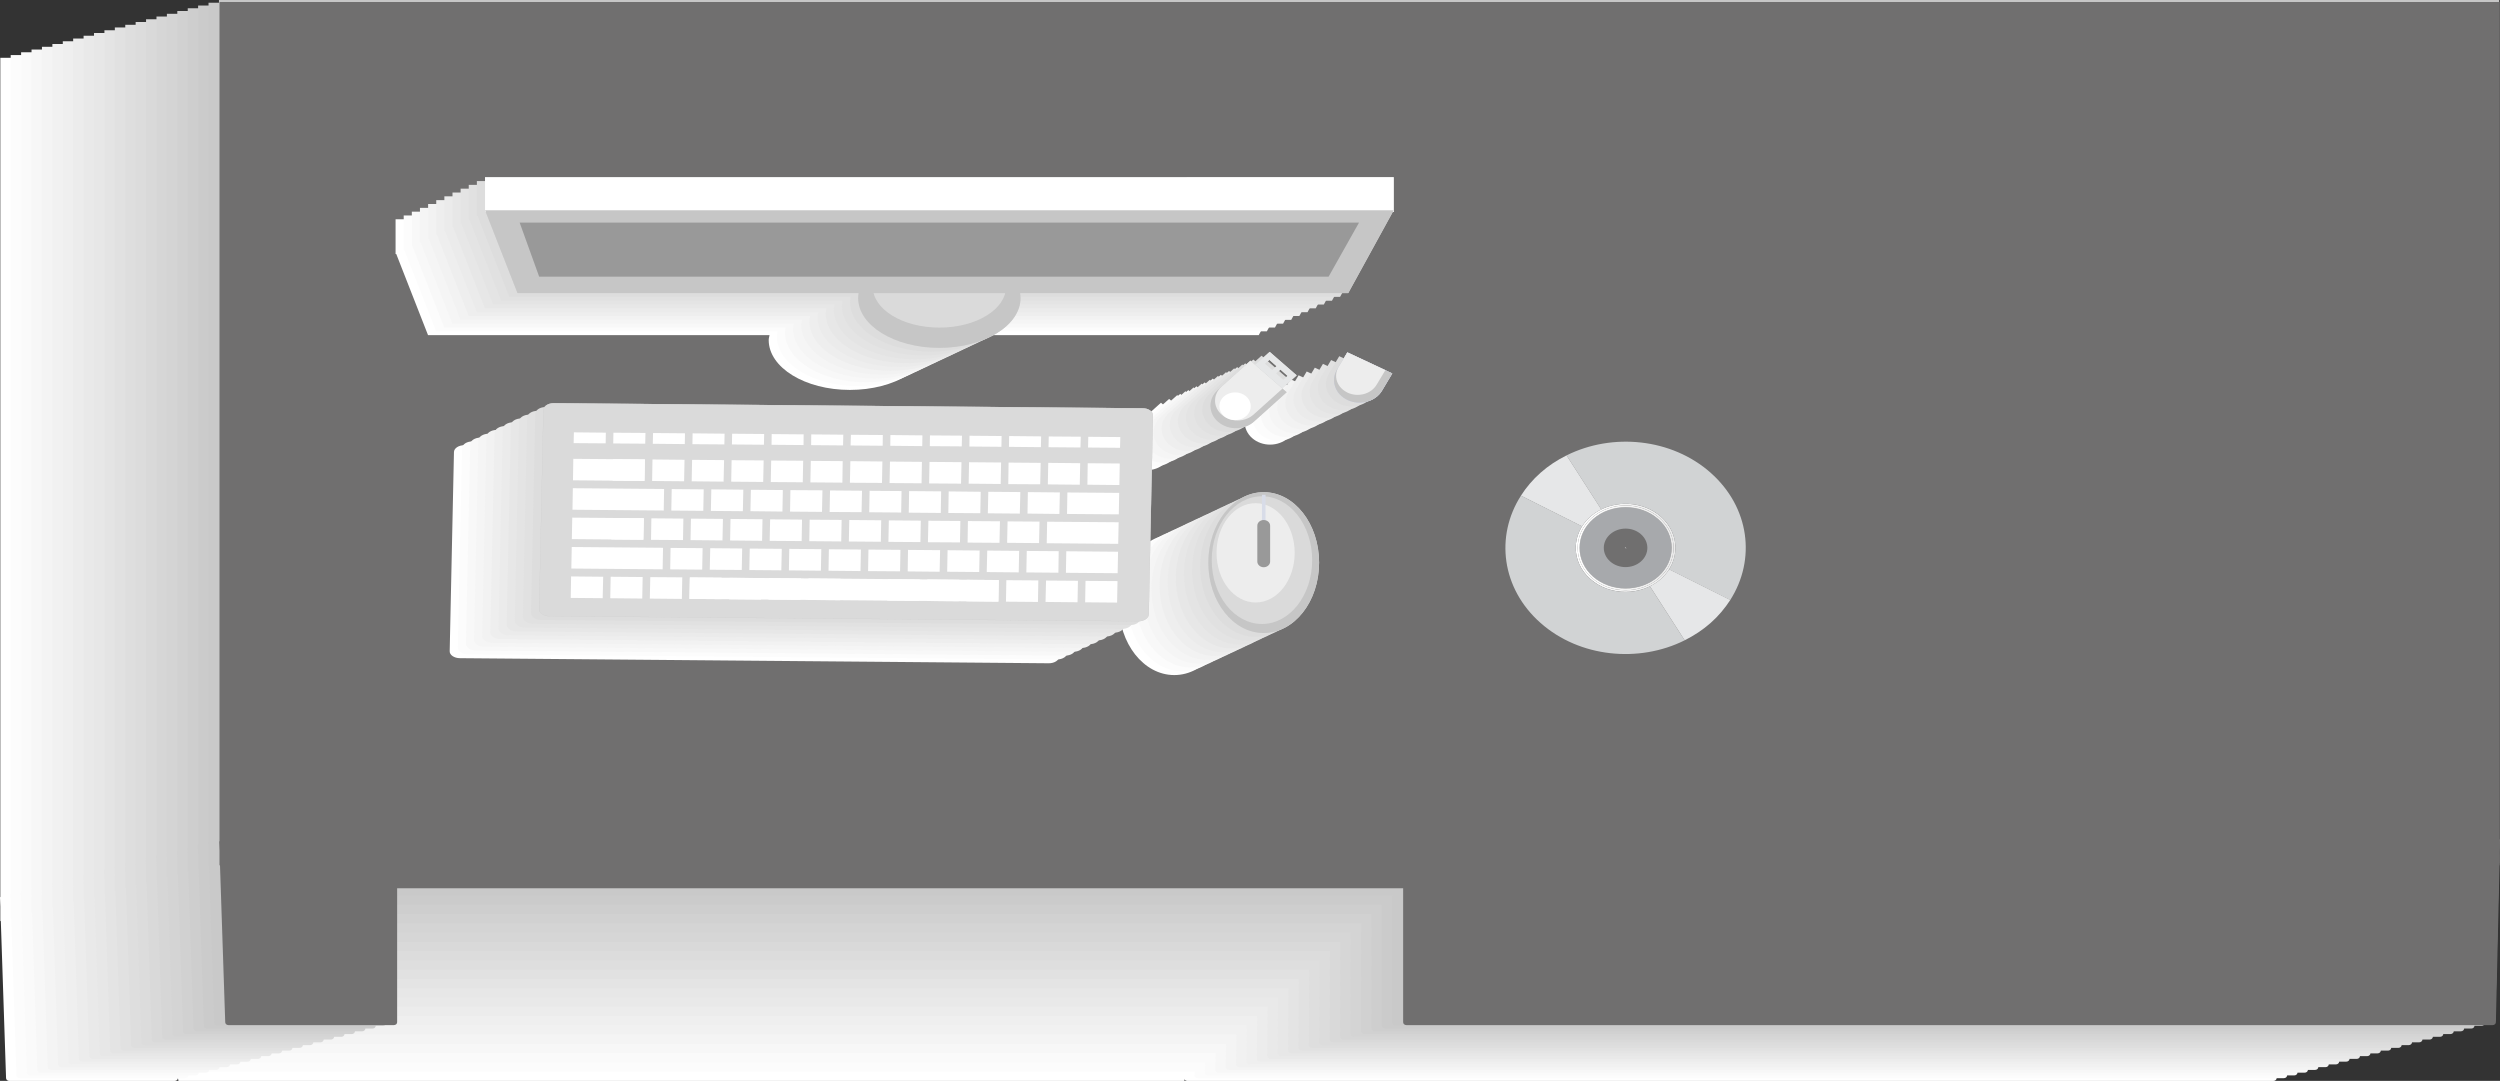 <?xml version="1.0" encoding="UTF-8"?>
<svg xmlns="http://www.w3.org/2000/svg" xmlns:xlink="http://www.w3.org/1999/xlink" viewBox="0 0 544.65 235.48">
  <rect x="0" y="0" width="544.65" height="235.48" fill="#333333" stroke="none"/>
  <defs>
    <style>
      .cls-1 {
        fill: url(#_Íîâûé_îáðàçåö_ãðàäèåíòà_4);
      }

      .cls-2 {
        stroke: #c6c6c6;
      }

      .cls-2, .cls-3 {
        stroke-miterlimit: 10;
        stroke-width: .03px;
      }

      .cls-2, .cls-4 {
        fill: #dadada;
      }

      .cls-5 {
        fill: #ddd;
      }

      .cls-6 {
        fill: #e9e9e9;
      }

      .cls-7 {
        fill: #d8dce8;
      }

      .cls-8 {
        fill: #f4f4f4;
      }

      .cls-9 {
        fill: #fff;
      }

      .cls-10 {
        fill: #cbcbcb;
      }

      .cls-11 {
        fill: #d1d1d1;
      }

      .cls-12 {
        fill: #fafafa;
      }

      .cls-13 {
        fill: #a7a9ac;
      }

      .cls-14 {
        fill: #f5f5f5;
      }

      .cls-15 {
        isolation: isolate;
      }

      .cls-16 {
        fill: #d6d6d6;
      }

      .cls-17 {
        fill: url(#linear-gradient-3);
      }

      .cls-17, .cls-18 {
        stroke: #949494;
        stroke-linecap: round;
        stroke-linejoin: round;
        stroke-width: .03px;
      }

      .cls-19 {
        fill: #c9c9c9;
      }

      .cls-3 {
        fill: url(#linear-gradient-2);
        stroke: #9d9d9c;
      }

      .cls-20 {
        fill: #dedede;
      }

      .cls-21 {
        fill: #e1e1e1;
      }

      .cls-22 {
        fill: #e7e7e7;
      }

      .cls-23 {
        fill: url(#_Íîâûé_îáðàçåö_ãðàäèåíòà_4-2);
      }

      .cls-24 {
        fill: #d4d4d4;
      }

      .cls-25 {
        fill: #e4e4e4;
      }

      .cls-18 {
        fill: url(#linear-gradient);
      }

      .cls-26 {
        fill: #8f8f8e;
      }

      .cls-27 {
        fill: #ebebeb;
      }

      .cls-28 {
        fill: none;
      }

      .cls-29 {
        fill: #dcdcdc;
      }

      .cls-30 {
        fill: #999;
      }

      .cls-31 {
        fill: #706f6f;
      }

      .cls-31, .cls-32 {
        mix-blend-mode: multiply;
      }

      .cls-33 {
        fill: #cad1ea;
      }

      .cls-34 {
        fill: #f7f7f7;
      }

      .cls-35 {
        fill: #efefef;
      }

      .cls-36 {
        fill: #d1d3d4;
      }

      .cls-37 {
        fill: #e6e7e8;
      }

      .cls-38 {
        fill: #f1f1f1;
      }

      .cls-39 {
        fill: #cecece;
      }

      .cls-40 {
        fill: #d9d9d9;
      }

      .cls-41 {
        fill: #f8f8f8;
      }

      .cls-42 {
        fill: #c6c6c6;
      }

      .cls-43 {
        fill: #eee;
      }

      .cls-44 {
        fill: #ececec;
      }

      .cls-45 {
        fill: #f2f2f2;
      }

      .cls-46 {
        fill: #fcfcfc;
      }

      .cls-47 {
        fill: #ededed;
      }
    </style>
    <linearGradient id="linear-gradient" x1="543.95" y1="203.04" x2="48.45" y2="203.04" gradientUnits="userSpaceOnUse">
      <stop offset="0" stop-color="#c2c2c1"/>
      <stop offset="1" stop-color="#878787"/>
    </linearGradient>
    <linearGradient id="linear-gradient-2" x1="543.95" y1="94.48" x2="48.45" y2="94.48" gradientUnits="userSpaceOnUse">
      <stop offset="0" stop-color="#fff"/>
      <stop offset="1" stop-color="#ccc"/>
    </linearGradient>
    <linearGradient id="linear-gradient-3" x1="306.38" y1="206.16" x2="543.42" y2="206.16" xlink:href="#linear-gradient"/>
    <linearGradient id="_Íîâûé_îáðàçåö_ãðàäèåíòà_4" data-name="Íîâûé îáðàçåö ãðàäèåíòà 4" x1="343.29" y1="119.35" x2="365.02" y2="119.35" gradientUnits="userSpaceOnUse">
      <stop offset="0" stop-color="#fff"/>
      <stop offset="1" stop-color="#ebebeb"/>
    </linearGradient>
    <linearGradient id="_Íîâûé_îáðàçåö_ãðàäèåíòà_4-2" data-name="Íîâûé îáðàçåö ãðàäèåíòà 4" x1="343.7" y1="119.35" x2="364.61" y2="119.35" xlink:href="#_Íîâûé_îáðàçåö_ãðàäèåíòà_4"/>
  </defs>
  <g class="cls-15">
    <g id="Layer_1" data-name="Layer 1">
      <g>
        <g class="cls-32">
          <path class="cls-9" d="m496.83,198.32l.07-2.8c0-.05-.05-.09-.07-.15V12.59H.07v182.79c-.02.05-.07.09-.07.15l.07,1.94v3.2h.11l1.14,34.22c.01.33.32.6.7.6h36.05c.39,0,.69-.28.69-.62l.13.62h219.17l-.13-.62c0,.34.31.62.7.62h236.66c.38,0,.69-.27.7-.6l.79-34.21h.06v-2.34Z"/>
          <path class="cls-46" d="m499.1,197.72l.07-2.8c0-.05-.05-.09-.07-.15V11.99H2.33v182.79c-.02.05-.07.09-.07.15l.07,1.94v3.2h.11l1.14,34.22c.01.33.32.6.7.6h36.05c.39,0,.7-.28.7-.62l.13-.8h219.17l-.12.8c0,.34.31.62.7.62h236.66c.38,0,.69-.27.7-.6l.79-34.21h.06v-2.34Z"/>
          <path class="cls-12" d="m501.37,197.12l.07-2.8c0-.05-.05-.09-.07-.15V11.39H4.6v182.79c-.02.05-.07.09-.07.15l.07,1.94v3.2h.11l1.14,34.22c.01.33.32.6.7.6h36.05c.39,0,.7-.28.7-.62l.12-2.22h219.17l-.12,2.22c0,.34.31.62.7.62h236.66c.38,0,.69-.27.7-.6l.79-34.21h.06v-2.34Z"/>
          <path class="cls-34" d="m503.64,196.52l.07-2.8c0-.05-.05-.09-.07-.15V10.79H6.87v182.79c-.02.05-.07.09-.07.15l.07,1.94v3.2h.11l1.14,34.22c.01.33.32.6.7.6h36.05c.39,0,.7-.28.7-.62l.11-3.64h219.17l-.11,3.64c0,.34.31.62.7.62h236.66c.38,0,.69-.27.7-.6l.79-34.21h.06v-2.34Z"/>
          <path class="cls-8" d="m505.9,195.92l.07-2.8c0-.05-.05-.09-.07-.15V10.19H9.14v182.79c-.02.05-.07.09-.07.15l.07,1.94v3.2h.11l1.14,34.22c.01.33.32.6.7.6h36.05c.39,0,.7-.28.7-.62l.11-5.06h219.17l-.11,5.06c0,.34.31.62.7.62h236.66c.38,0,.69-.27.7-.6l.79-34.21h.06v-2.34Z"/>
          <path class="cls-38" d="m508.17,195.32l.07-2.8c0-.05-.05-.09-.07-.15V9.59H11.41v182.79c-.02.05-.07.09-.07.15l.07,1.94v3.2h.11l1.14,34.22c.01.33.32.6.7.6h36.05c.39,0,.7-.28.7-.62l.1-6.48h219.17l-.1,6.48c0,.34.31.62.7.62h236.66c.38,0,.69-.27.7-.6l.79-34.21h.06v-2.34Z"/>
          <path class="cls-35" d="m510.44,194.72l.07-2.8c0-.05-.05-.09-.07-.15V8.99H13.68v182.79c-.02.05-.07.09-.07.15l.07,1.94v3.2h.11l1.14,34.22c.01.33.32.6.7.6h36.05c.39,0,.7-.28.7-.62l.09-7.9h219.17l-.09,7.9c0,.34.31.62.7.62h236.66c.38,0,.69-.27.7-.6l.79-34.21h.06v-2.34Z"/>
          <path class="cls-44" d="m512.71,194.12l.07-2.8c0-.05-.05-.09-.07-.15V8.39H15.94v182.79c-.02.05-.07.09-.07.15l.07,1.94v3.2h.11l1.14,34.22c.01.33.32.6.7.6h36.05c.39,0,.7-.28.7-.62l.09-9.32h219.17l-.09,9.32c0,.34.31.62.7.62h236.66c.38,0,.69-.27.7-.6l.79-34.21h.06v-2.34Z"/>
          <path class="cls-6" d="m514.98,193.52l.07-2.8c0-.05-.05-.09-.07-.15V7.79H18.21v182.79c-.02.05-.07.09-.07.15l.07,1.94v3.2h.11l1.14,34.22c.01.33.32.6.7.6h36.05c.39,0,.7-.28.7-.62l.08-10.74h219.17l-.08,10.74c0,.34.31.62.7.62h236.66c.38,0,.69-.27.7-.6l.79-34.21h.06v-2.34Z"/>
          <path class="cls-22" d="m517.25,192.92l.07-2.8c0-.05-.05-.09-.07-.15V7.19H20.48v182.79c-.02.05-.07.09-.07.15l.07,1.94v3.2h.11l1.14,34.22c.01.33.32.6.7.6h36.05c.39,0,.7-.28.7-.62l.08-12.16h219.17l-.07,12.16c0,.34.31.62.7.62h236.66c.38,0,.69-.27.7-.6l.79-34.21h.06v-2.34Z"/>
          <path class="cls-25" d="m519.51,192.32l.07-2.8c0-.05-.05-.09-.07-.15V6.59H22.75v182.79c-.02.05-.07.09-.07.15l.07,1.94v3.2h.11l1.14,34.22c.01.33.32.6.7.6h36.05c.39,0,.7-.28.7-.62l.07-13.57h219.17l-.07,13.57c0,.34.31.62.7.62h236.66c.38,0,.69-.27.7-.6l.79-34.21h.06v-2.35Z"/>
          <path class="cls-21" d="m521.78,191.72l.07-2.8c0-.05-.05-.09-.07-.15V5.99H25.02v182.79c-.02.05-.07.09-.07.15l.07,1.94v3.2h.11l1.14,34.22c.01.33.32.6.7.6h36.05c.39,0,.7-.28.7-.62l.06-14.99h219.17l-.06,14.99c0,.34.31.62.7.62h236.66c.38,0,.69-.27.7-.6l.79-34.21h.06v-2.35Z"/>
          <path class="cls-20" d="m524.05,191.12l.07-2.8c0-.05-.05-.09-.07-.15V5.4H27.29v182.79c-.02.05-.07.09-.07.15l.07,1.94v3.2h.11l1.14,34.21c.01.33.32.6.7.6h36.05c.39,0,.7-.28.7-.62l.06-16.41h219.17l-.06,16.41c0,.34.31.62.7.62h236.66c.38,0,.69-.27.7-.6l.79-34.21h.06v-2.35Z"/>
          <path class="cls-29" d="m526.32,190.52l.07-2.8c0-.05-.05-.09-.07-.15V4.8H29.55v182.79c-.02.05-.07.09-.07.15l.07,1.94v3.2h.11l1.14,34.21c.01.33.32.6.7.6h36.05c.39,0,.7-.27.7-.62l.05-17.83h219.17l-.05,17.83c0,.34.31.62.7.62h236.66c.38,0,.69-.27.7-.6l.79-34.21h.06v-2.35Z"/>
          <path class="cls-40" d="m528.59,189.92l.07-2.8c0-.05-.05-.09-.07-.14V4.2H31.82v182.79c-.02.05-.07.09-.07.14l.07,1.94v3.2h.11l1.14,34.21c.01.33.32.6.7.6h36.05c.39,0,.7-.27.7-.62l.04-19.25h219.17l-.04,19.25c0,.34.31.62.7.62h236.66c.38,0,.69-.27.7-.6l.79-34.21h.06v-2.35Z"/>
          <path class="cls-16" d="m530.86,189.32l.07-2.8c0-.05-.05-.09-.07-.14V3.6H34.09v182.79c-.02.05-.07.09-.07.14l.07,1.94v3.2h.11l1.14,34.21c.01.33.32.6.7.6h36.05c.39,0,.7-.27.7-.62l.04-20.67h219.17l-.04,20.67c0,.34.31.62.7.62h236.66c.38,0,.69-.27.7-.6l.79-34.21h.06v-2.35Z"/>
          <path class="cls-24" d="m533.12,188.72l.07-2.8c0-.05-.05-.09-.07-.14V3H36.36v182.79c-.02.05-.07.09-.07.14l.07,1.94v3.2h.11l1.14,34.21c.01.33.32.6.7.6h36.05c.39,0,.7-.27.7-.62l.03-22.09h219.17l-.03,22.09c0,.34.31.62.7.62h236.66c.38,0,.69-.27.7-.6l.79-34.21h.06v-2.35Z"/>
          <path class="cls-11" d="m535.39,188.12l.07-2.8c0-.05-.05-.09-.07-.14V2.4H38.63v182.79c-.02.05-.07.09-.07.14l.07,1.94v3.2h.11l1.14,34.21c.01.34.32.6.7.6h36.05c.39,0,.7-.27.7-.62l.03-23.51h219.17l-.02,23.51c0,.34.31.62.7.62h236.66c.38,0,.69-.27.7-.6l.79-34.21h.06v-2.35Z"/>
          <path class="cls-39" d="m537.66,187.53l.07-2.8c0-.05-.05-.09-.07-.14V1.8H40.9v182.79s-.07.09-.07.14l.07,1.94v3.2h.11l1.14,34.21c.01.34.32.6.7.6h36.05c.39,0,.7-.27.7-.62l.02-24.93h219.17l-.02,24.93c0,.34.31.62.7.62h236.66c.38,0,.69-.26.7-.6l.79-34.21h.06v-2.35Z"/>
          <path class="cls-10" d="m539.93,186.93l.07-2.8c0-.05-.05-.09-.07-.14V1.2H43.16v182.79s-.07.09-.07.14l.07,1.94v3.2h.11l1.14,34.21c.01.34.32.6.7.6h36.05c.39,0,.7-.27.7-.62v-26.35h219.18v26.35c-.01.34.3.62.69.62h236.66c.38,0,.69-.26.7-.6l.79-34.21h.06v-2.35Z"/>
          <path class="cls-19" d="m542.2,186.33l.07-2.8c0-.05-.05-.09-.07-.14V.6H45.43v182.79s-.07.09-.07.14l.07,1.94v3.2h.11l1.14,34.21c.01.34.32.6.7.6h36.05c.39,0,.7-.27.7-.62v-27.77h219.18v27.77c0,.34.31.62.69.62h236.66c.38,0,.69-.26.7-.6l.79-34.21h.06v-2.35Z"/>
          <path class="cls-42" d="m544.47,185.73l.07-2.8c0-.05-.05-.09-.07-.14V0H47.7v182.79s-.07.09-.07.14l.07,1.94v3.2h.11l1.14,34.21c.01.34.32.6.7.6h36.05c.39,0,.7-.27.7-.62v-29.19h219.17v29.19c0,.34.31.62.7.62h236.66c.38,0,.69-.26.7-.6l.79-34.21h.06v-2.35Z"/>
        </g>
        <g>
          <polygon class="cls-18" points="543.95 183.36 48.45 183.36 49.76 222.71 85.81 222.71 85.81 192.91 306.38 192.91 306.38 222.71 543.04 222.71 543.95 183.36"/>
          <path class="cls-26" d="m414.54,214c0,2.3,4.55,4.16,10.17,4.16s10.17-1.86,10.17-4.16-4.55-4.15-10.17-4.15-10.17,1.86-10.17,4.15Z"/>
          <ellipse class="cls-26" cx="424.71" cy="197.85" rx="10.17" ry="4.15"/>
          <rect class="cls-3" x="48.45" y="1" width="495.5" height="186.95"/>
          <line class="cls-17" x1="306.38" y1="206.16" x2="543.42" y2="206.16"/>
          <path class="cls-31" d="m544.58,186.17l.07-2.8c0-.05-.05-.09-.07-.15V.44H47.82v182.79c-.01.05-.07.09-.07.15l.07,1.94v3.2h.11l1.14,34.21c.01.33.32.6.7.6h36.05c.39,0,.7-.28.7-.62v-29.19h219.17v29.19c0,.34.31.62.7.62h236.66c.38,0,.69-.27.7-.6l.79-34.21h.06v-2.35Z"/>
          <g>
            <g class="cls-32">
              <g>
                <path class="cls-9" d="m229.47,98.1l-128.27-1.11c-1.27-.01-2.29.66-2.3,1.5l-.93,43.37c-.04.83.98,1.53,2.24,1.53l128.27,1.11c1.24.01,2.28-.66,2.3-1.5l.91-43.37c.02-.83-.98-1.52-2.22-1.53Z"/>
                <path class="cls-9" d="m86.18,47.77v7.57h.15l6.92,17.67h74.4c-.06.36-.18.7-.18,1.07,0,6,7.91,10.87,17.69,10.87s17.69-4.87,17.69-10.87c0-.37-.12-.71-.18-1.07h71.56l9.71-17.67h.2v-7.57H86.18Z"/>
                <path class="cls-9" d="m255.83,116.38c-6.67,0-12.07,6.87-12.07,15.34s5.4,15.35,12.07,15.35,12.07-6.87,12.07-15.35-5.41-15.34-12.07-15.34Z"/>
                <path class="cls-9" d="m282.33,89.8l-8.28-3.88-1.9,3.18h0s-.34.58-.34.58c-1.43,2.39-.41,5.35,2.3,6.62,2.7,1.26,6.06.35,7.49-2.04l2.25-3.75-1.51-.71h0Z"/>
                <path class="cls-9" d="m258.53,90.51l.94-.83,1.55,1.37-.94.83-1.56-1.38Zm-1.41-4.7l-3.15,2.83-1.04-.9-7.12,6.39c-2.15,1.93-2.12,5.03.07,6.92,2.17,1.89,5.68,1.87,7.83-.06l7.12-6.39-.9-.78h0l-.07-.06,3.15-2.82-5.89-5.12Zm-.06,1.75l1.56,1.37-.94.83-1.56-1.38.94-.82Z"/>
              </g>
              <g>
                <path class="cls-46" d="m231.24,97.27l-128.27-1.11c-1.27-.01-2.29.66-2.3,1.5l-.93,43.37c-.04.83.98,1.53,2.24,1.53l128.27,1.11c1.24.01,2.28-.66,2.3-1.5l.91-43.37c.02-.83-.98-1.52-2.22-1.53Z"/>
                <path class="cls-46" d="m87.95,46.94v7.57h.15l6.92,17.67h74.4c-.06.36-.18.7-.18,1.07,0,6,7.91,10.87,17.69,10.87s17.69-4.87,17.69-10.87c0-.37-.12-.71-.18-1.07h71.56l9.71-17.67h.2v-7.57H87.95Z"/>
                <path class="cls-46" d="m257.6,115.55c-6.67,0-12.07,6.87-12.07,15.34s5.4,15.35,12.07,15.35,12.07-6.87,12.07-15.35-5.41-15.34-12.07-15.34Z"/>
                <path class="cls-46" d="m284.1,88.97l-8.28-3.88-1.9,3.18h0s-.34.58-.34.58c-1.43,2.39-.41,5.35,2.3,6.62,2.7,1.26,6.06.35,7.49-2.04l2.25-3.75-1.51-.71h0Z"/>
                <path class="cls-46" d="m260.3,89.68l.94-.83,1.55,1.37-.94.83-1.56-1.38Zm-1.41-4.7l-3.15,2.83-1.04-.9-7.12,6.39c-2.15,1.93-2.12,5.03.07,6.92,2.17,1.89,5.68,1.87,7.83-.06l7.12-6.39-.9-.78h0l-.07-.06,3.15-2.82-5.89-5.12Zm-.06,1.75l1.56,1.37-.94.83-1.56-1.37.94-.82Z"/>
              </g>
              <g>
                <path class="cls-41" d="m233.01,96.44l-128.27-1.11c-1.27-.01-2.29.66-2.3,1.5l-.93,43.37c-.04.83.98,1.53,2.24,1.53l128.27,1.11c1.24.01,2.28-.66,2.3-1.5l.91-43.37c.02-.83-.98-1.52-2.22-1.53Z"/>
                <path class="cls-41" d="m89.72,46.11v7.57h.15l6.92,17.67h74.4c-.06.36-.18.7-.18,1.07,0,6,7.91,10.87,17.69,10.87s17.69-4.87,17.69-10.87c0-.37-.12-.71-.18-1.07h71.56l9.71-17.67h.2v-7.57H89.72Z"/>
                <path class="cls-41" d="m259.37,114.72c-6.67,0-12.07,6.87-12.07,15.34s5.4,15.35,12.07,15.35,12.07-6.87,12.07-15.35-5.41-15.34-12.07-15.34Z"/>
                <path class="cls-41" d="m285.88,88.14l-8.28-3.88-1.9,3.18h0s-.34.58-.34.58c-1.43,2.39-.41,5.35,2.3,6.62,2.7,1.26,6.06.35,7.49-2.04l2.25-3.75-1.51-.71h0Z"/>
                <path class="cls-41" d="m262.07,88.85l.94-.83,1.55,1.37-.94.83-1.56-1.38Zm-1.41-4.7l-3.15,2.83-1.04-.9-7.12,6.39c-2.15,1.93-2.12,5.03.07,6.92,2.17,1.89,5.68,1.87,7.83-.06l7.12-6.39-.9-.78h0l-.07-.06,3.15-2.82-5.89-5.12Zm-.06,1.75l1.56,1.37-.94.83-1.56-1.37.94-.83Z"/>
              </g>
              <g>
                <path class="cls-14" d="m234.78,95.6l-128.27-1.11c-1.27-.01-2.29.66-2.3,1.5l-.93,43.37c-.04.83.98,1.53,2.24,1.53l128.27,1.11c1.24.01,2.28-.66,2.3-1.5l.91-43.37c.02-.83-.98-1.52-2.22-1.53Z"/>
                <path class="cls-14" d="m91.49,45.28v7.57h.15l6.92,17.67h74.4c-.06.36-.18.7-.18,1.07,0,6,7.91,10.87,17.69,10.87s17.68-4.87,17.68-10.87c0-.37-.12-.71-.18-1.07h71.56l9.71-17.67h.2v-7.57H91.49Z"/>
                <path class="cls-14" d="m261.15,113.89c-6.67,0-12.07,6.87-12.07,15.34s5.4,15.35,12.07,15.35,12.07-6.87,12.07-15.35-5.41-15.34-12.07-15.34Z"/>
                <path class="cls-14" d="m287.65,87.31l-8.28-3.88-1.9,3.18h0s-.34.58-.34.58c-1.43,2.39-.41,5.35,2.3,6.62,2.7,1.26,6.06.35,7.49-2.04l2.25-3.76-1.51-.71h0Z"/>
                <path class="cls-14" d="m263.85,88.01l.94-.83,1.55,1.37-.94.83-1.56-1.38Zm-1.41-4.7l-3.15,2.83-1.04-.9-7.12,6.39c-2.15,1.93-2.12,5.03.07,6.92,2.17,1.89,5.68,1.87,7.83-.06l7.12-6.39-.9-.79h0l-.06-.06,3.15-2.82-5.89-5.12Zm-.06,1.75l1.56,1.37-.94.83-1.56-1.37.94-.83Z"/>
              </g>
              <g>
                <path class="cls-45" d="m236.55,94.77l-128.27-1.11c-1.27-.01-2.29.66-2.3,1.5l-.93,43.37c-.04.83.98,1.53,2.23,1.53l128.27,1.11c1.24.02,2.28-.66,2.3-1.5l.91-43.37c.02-.83-.98-1.52-2.22-1.53Z"/>
                <path class="cls-45" d="m93.27,44.45v7.56h.15l6.92,17.67h74.4c-.06.36-.18.7-.18,1.07,0,6,7.91,10.87,17.69,10.87s17.68-4.87,17.68-10.87c0-.37-.12-.71-.18-1.07h71.56l9.71-17.67h.2v-7.57H93.27Z"/>
                <path class="cls-45" d="m262.92,113.05c-6.67,0-12.07,6.87-12.07,15.35s5.4,15.35,12.07,15.35,12.07-6.87,12.07-15.35-5.4-15.35-12.07-15.35Z"/>
                <path class="cls-45" d="m289.42,86.48l-8.28-3.88-1.9,3.18h0s-.34.58-.34.58c-1.43,2.39-.41,5.35,2.3,6.62,2.7,1.26,6.06.35,7.49-2.04l2.25-3.76-1.51-.71h0Z"/>
                <path class="cls-45" d="m265.62,87.18l.94-.83,1.55,1.37-.94.83-1.56-1.38Zm-1.41-4.7l-3.15,2.83-1.04-.9-7.12,6.39c-2.15,1.93-2.12,5.03.07,6.92,2.17,1.89,5.68,1.87,7.83-.06l7.12-6.39-.9-.79h0l-.06-.06,3.15-2.82-5.89-5.12Zm-.06,1.75l1.56,1.37-.94.83-1.56-1.37.94-.83Z"/>
              </g>
              <g>
                <path class="cls-43" d="m238.32,93.94l-128.27-1.11c-1.27-.01-2.29.66-2.3,1.5l-.93,43.37c-.04.84.98,1.53,2.23,1.53l128.27,1.11c1.24.02,2.28-.66,2.3-1.5l.91-43.37c.02-.83-.98-1.52-2.22-1.53Z"/>
                <path class="cls-43" d="m95.04,43.61v7.56h.15l6.92,17.67h74.4c-.06.36-.18.71-.18,1.07,0,6,7.91,10.87,17.69,10.87s17.68-4.87,17.68-10.87c0-.37-.12-.71-.18-1.07h71.56l9.71-17.67h.2v-7.57H95.04Z"/>
                <path class="cls-43" d="m264.69,112.22c-6.67,0-12.07,6.87-12.07,15.35s5.4,15.35,12.07,15.35,12.07-6.87,12.07-15.35-5.4-15.35-12.07-15.35Z"/>
                <path class="cls-43" d="m291.19,85.64l-8.28-3.88-1.9,3.18h0s-.34.58-.34.58c-1.43,2.39-.41,5.35,2.3,6.62,2.7,1.26,6.06.35,7.49-2.04l2.25-3.76-1.51-.71h0Z"/>
                <path class="cls-43" d="m267.39,86.35l.94-.83,1.55,1.37-.94.83-1.56-1.38Zm-1.41-4.7l-3.15,2.83-1.04-.9-7.12,6.39c-2.15,1.93-2.12,5.03.07,6.92,2.17,1.89,5.68,1.87,7.83-.06l7.12-6.39-.91-.79h0l-.06-.06,3.15-2.82-5.89-5.12Zm-.06,1.75l1.56,1.37-.94.83-1.56-1.37.94-.83Z"/>
              </g>
              <g>
                <path class="cls-27" d="m240.1,93.11l-128.27-1.11c-1.27-.01-2.28.66-2.3,1.5l-.93,43.37c-.04.84.98,1.53,2.23,1.53l128.27,1.11c1.24.02,2.28-.66,2.31-1.5l.91-43.37c.02-.83-.98-1.52-2.22-1.53Z"/>
                <path class="cls-27" d="m96.81,42.78v7.56h.15l6.92,17.67h74.4c-.06.36-.17.71-.17,1.07,0,6,7.91,10.87,17.69,10.87s17.68-4.87,17.68-10.87c0-.37-.12-.71-.18-1.07h71.56l9.71-17.67h.21v-7.57H96.81Z"/>
                <path class="cls-27" d="m266.46,111.39c-6.67,0-12.07,6.87-12.07,15.35s5.4,15.35,12.07,15.35,12.07-6.87,12.07-15.35-5.4-15.35-12.07-15.35Z"/>
                <path class="cls-27" d="m292.96,84.81l-8.28-3.88-1.9,3.18h0s-.34.58-.34.58c-1.43,2.39-.41,5.35,2.3,6.62,2.7,1.26,6.06.35,7.49-2.04l2.25-3.76-1.51-.71h0Z"/>
                <path class="cls-27" d="m269.16,85.52l.94-.83,1.55,1.37-.94.83-1.56-1.38Zm-1.41-4.7l-3.15,2.83-1.04-.9-7.12,6.39c-2.15,1.93-2.12,5.03.07,6.92,2.17,1.89,5.68,1.87,7.83-.06l7.12-6.39-.91-.79h0l-.06-.06,3.15-2.82-5.89-5.12Zm-.06,1.75l1.56,1.37-.94.83-1.56-1.37.94-.83Z"/>
              </g>
              <g>
                <path class="cls-22" d="m241.87,92.27l-128.27-1.11c-1.27-.01-2.28.66-2.3,1.5l-.92,43.37c-.04.84.98,1.53,2.23,1.53l128.27,1.11c1.24.02,2.28-.66,2.31-1.5l.91-43.37c.02-.83-.98-1.52-2.22-1.53Z"/>
                <path class="cls-22" d="m98.58,41.95v7.56h.15l6.92,17.67h74.4c-.06.36-.17.71-.17,1.07,0,6,7.91,10.87,17.69,10.87s17.68-4.87,17.68-10.87c0-.37-.12-.72-.17-1.07h71.56l9.7-17.67h.21v-7.57H98.58Z"/>
                <path class="cls-22" d="m268.23,110.56c-6.67,0-12.07,6.87-12.07,15.35s5.4,15.35,12.07,15.35,12.07-6.87,12.07-15.35-5.4-15.35-12.07-15.35Z"/>
                <path class="cls-22" d="m294.73,83.98l-8.28-3.88-1.91,3.18h0s-.34.58-.34.58c-1.43,2.39-.41,5.35,2.3,6.62,2.7,1.26,6.06.35,7.49-2.04l2.25-3.76-1.51-.7h0Z"/>
                <path class="cls-22" d="m270.93,84.68l.94-.83,1.56,1.37-.94.83-1.56-1.38Zm-1.41-4.7l-3.15,2.83-1.04-.9-7.12,6.39c-2.15,1.93-2.12,5.03.07,6.92,2.17,1.89,5.68,1.87,7.83-.06l7.12-6.39-.91-.79h0l-.06-.06,3.15-2.83-5.89-5.12Zm-.06,1.75l1.56,1.37-.94.83-1.56-1.37.94-.83Z"/>
              </g>
              <g>
                <path class="cls-25" d="m243.64,91.44l-128.27-1.11c-1.27-.01-2.28.66-2.3,1.5l-.92,43.37c-.04.84.98,1.53,2.23,1.53l128.27,1.11c1.24.02,2.28-.66,2.31-1.5l.91-43.37c.02-.83-.98-1.52-2.22-1.53Z"/>
                <path class="cls-25" d="m100.35,41.12v7.56h.15l6.92,17.67h74.4c-.06.36-.17.71-.17,1.07,0,6,7.91,10.86,17.69,10.86s17.68-4.87,17.68-10.86c0-.37-.12-.72-.17-1.07h71.56l9.7-17.67h.21v-7.57H100.35Z"/>
                <path class="cls-25" d="m270,109.72c-6.67,0-12.07,6.87-12.07,15.35s5.41,15.34,12.07,15.34,12.07-6.87,12.07-15.34-5.4-15.35-12.07-15.35Z"/>
                <path class="cls-25" d="m296.5,83.15l-8.28-3.88-1.91,3.18h0s-.34.58-.34.58c-1.43,2.39-.41,5.35,2.3,6.62,2.7,1.26,6.06.35,7.49-2.04l2.25-3.76-1.51-.7h0Z"/>
                <path class="cls-25" d="m272.7,83.85l.94-.83,1.56,1.37-.94.83-1.56-1.38Zm-1.41-4.7l-3.15,2.83-1.04-.9-7.12,6.39c-2.15,1.93-2.12,5.03.07,6.92,2.17,1.89,5.68,1.87,7.83-.05l7.12-6.39-.91-.79h0l-.06-.05,3.15-2.83-5.89-5.12Zm-.06,1.75l1.56,1.37-.94.83-1.56-1.37.94-.83Z"/>
              </g>
              <g>
                <path class="cls-21" d="m245.41,90.61l-128.27-1.11c-1.27,0-2.28.66-2.3,1.5l-.92,43.37c-.04.84.98,1.53,2.23,1.53l128.27,1.11c1.24.02,2.28-.66,2.31-1.5l.91-43.37c.02-.83-.98-1.52-2.22-1.53Z"/>
                <path class="cls-21" d="m102.12,40.29v7.56h.15l6.92,17.67h74.4c-.06.36-.17.71-.17,1.07,0,6,7.91,10.86,17.69,10.86s17.68-4.87,17.68-10.86c0-.37-.12-.72-.17-1.07h71.56l9.7-17.67h.21v-7.57H102.12Z"/>
                <path class="cls-21" d="m271.77,108.89c-6.67,0-12.07,6.87-12.07,15.35s5.41,15.34,12.07,15.34,12.07-6.87,12.07-15.34-5.4-15.35-12.07-15.35Z"/>
                <path class="cls-21" d="m298.28,82.32l-8.28-3.88-1.91,3.18h0s-.34.58-.34.58c-1.43,2.39-.41,5.35,2.3,6.62,2.7,1.26,6.06.35,7.49-2.03l2.25-3.76-1.51-.7h0Z"/>
                <path class="cls-21" d="m274.47,83.02l.94-.83,1.56,1.37-.94.83-1.56-1.38Zm-1.41-4.7l-3.15,2.83-1.04-.9-7.12,6.39c-2.15,1.93-2.12,5.03.07,6.92,2.17,1.89,5.68,1.87,7.83-.05l7.12-6.39-.91-.79h0l-.06-.05,3.15-2.83-5.89-5.12Zm-.06,1.75l1.56,1.37-.94.83-1.56-1.37.94-.83Z"/>
              </g>
              <g>
                <path class="cls-5" d="m247.18,89.78l-128.27-1.11c-1.27,0-2.28.66-2.3,1.5l-.92,43.37c-.04.84.98,1.53,2.23,1.53l128.27,1.11c1.24.02,2.28-.66,2.31-1.5l.91-43.37c.02-.83-.98-1.52-2.22-1.53Z"/>
                <path class="cls-5" d="m103.89,39.45v7.56h.15l6.92,17.67h74.4c-.06.36-.17.71-.17,1.07,0,6,7.91,10.86,17.69,10.86s17.68-4.87,17.68-10.86c0-.37-.12-.72-.17-1.07h71.56l9.7-17.67h.21v-7.57H103.89Z"/>
                <path class="cls-5" d="m273.54,108.06c-6.66,0-12.07,6.87-12.07,15.35s5.41,15.34,12.07,15.34,12.07-6.87,12.07-15.34-5.4-15.35-12.07-15.35Z"/>
                <path class="cls-5" d="m300.05,81.48l-8.28-3.88-1.91,3.18h0s-.34.58-.34.58c-1.43,2.39-.41,5.35,2.3,6.62,2.7,1.26,6.06.35,7.49-2.03l2.25-3.76-1.51-.7h0Z"/>
                <path class="cls-5" d="m276.25,82.19l.94-.83,1.56,1.37-.94.83-1.56-1.38Zm-1.41-4.7l-3.15,2.83-1.04-.9-7.12,6.39c-2.15,1.93-2.12,5.03.07,6.92,2.18,1.89,5.69,1.87,7.83-.05l7.12-6.39-.91-.79h0l-.06-.05,3.15-2.83-5.89-5.12Zm-.06,1.75l1.56,1.37-.94.82-1.56-1.37.94-.83Z"/>
              </g>
              <g>
                <path class="cls-4" d="m248.95,88.94l-128.27-1.11c-1.27,0-2.28.66-2.3,1.5l-.92,43.37c-.04.84.98,1.53,2.23,1.53l128.27,1.11c1.24.02,2.28-.66,2.31-1.5l.91-43.37c.02-.83-.98-1.52-2.22-1.53Z"/>
                <path class="cls-4" d="m105.67,38.62v7.56h.15l6.92,17.67h74.4c-.06.36-.17.71-.17,1.08,0,6,7.91,10.86,17.69,10.86s17.68-4.87,17.68-10.86c0-.37-.12-.72-.17-1.08h71.56l9.7-17.67h.21v-7.57H105.67Z"/>
                <path class="cls-4" d="m275.31,107.23c-6.66,0-12.07,6.87-12.07,15.35s5.41,15.34,12.07,15.34,12.07-6.87,12.07-15.34-5.4-15.35-12.07-15.35Z"/>
                <path class="cls-4" d="m301.82,80.65l-8.28-3.88-1.91,3.18h0s-.34.58-.34.58c-1.43,2.39-.41,5.35,2.3,6.62,2.7,1.26,6.06.35,7.49-2.03l2.25-3.76-1.51-.7h0Z"/>
                <path class="cls-4" d="m278.02,81.35l.94-.83,1.56,1.37-.94.83-1.56-1.38Zm-1.41-4.7l-3.15,2.83-1.04-.9-7.12,6.39c-2.15,1.93-2.11,5.03.07,6.92,2.18,1.89,5.69,1.87,7.83-.05l7.12-6.39-.91-.79h0l-.06-.05,3.15-2.83-5.89-5.12Zm-.06,1.75l1.56,1.38-.94.82-1.56-1.37.94-.83Z"/>
              </g>
            </g>
            <g>
              <path class="cls-2" d="m117.46,132.71c-.04.84.98,1.53,2.23,1.53l128.27,1.11c1.24.02,2.28-.66,2.31-1.5l.91-43.37c.02-.83-.98-1.52-2.22-1.53l-128.27-1.11c-1.27,0-2.28.66-2.3,1.5l-.92,43.37Z"/>
              <g>
                <polygon class="cls-9" points="237.04 97.5 244.01 97.56 244.07 95.22 237.09 95.16 237.04 97.5"/>
                <polygon class="cls-9" points="228.43 97.43 235.39 97.49 235.45 95.14 228.48 95.09 228.43 97.43"/>
                <polygon class="cls-9" points="219.81 97.35 226.77 97.42 226.82 95.07 219.85 95 219.81 97.35"/>
                <polygon class="cls-9" points="211.19 97.28 218.17 97.34 218.21 94.99 211.22 94.93 211.19 97.28"/>
                <polygon class="cls-9" points="202.57 97.2 209.53 97.25 209.58 94.91 202.6 94.86 202.57 97.2"/>
                <polygon class="cls-9" points="193.96 97.12 200.92 97.19 200.96 94.85 193.98 94.78 193.96 97.12"/>
                <polygon class="cls-9" points="185.31 97.05 192.3 97.11 192.33 94.77 185.38 94.72 185.31 97.05"/>
                <polygon class="cls-9" points="176.71 96.98 183.67 97.04 183.72 94.7 176.74 94.64 176.71 96.98"/>
                <polygon class="cls-9" points="168.09 96.9 175.06 96.96 175.08 94.63 168.12 94.57 168.09 96.9"/>
                <polygon class="cls-9" points="159.46 96.83 166.43 96.89 166.48 94.55 159.5 94.49 159.46 96.83"/>
                <polygon class="cls-9" points="150.85 96.77 157.81 96.82 157.86 94.48 150.89 94.41 150.85 96.77"/>
                <polygon class="cls-9" points="142.22 96.68 149.19 96.75 149.23 94.4 142.27 94.34 142.22 96.68"/>
                <polygon class="cls-9" points="133.6 96.61 140.57 96.66 140.62 94.32 133.64 94.27 133.6 96.61"/>
                <polygon class="cls-9" points="124.97 96.54 131.95 96.59 131.99 94.26 125.03 94.19 124.97 96.54"/>
              </g>
              <g>
                <polygon class="cls-9" points="232.46 111.97 243.74 112.06 243.83 107.38 232.54 107.29 232.46 111.97"/>
                <polygon class="cls-9" points="223.85 111.89 230.8 111.97 230.9 107.28 223.93 107.21 223.85 111.89"/>
                <polygon class="cls-9" points="215.21 111.83 222.18 111.89 222.29 107.2 215.31 107.14 215.21 111.83"/>
                <polygon class="cls-9" points="206.6 111.76 213.57 111.81 213.66 107.14 206.68 107.06 206.6 111.76"/>
                <polygon class="cls-9" points="197.98 111.69 204.96 111.75 205.04 107.05 198.06 106.99 197.98 111.69"/>
                <polygon class="cls-9" points="189.37 111.6 196.33 111.66 196.41 106.98 189.45 106.93 189.37 111.6"/>
                <polygon class="cls-9" points="180.74 111.54 187.7 111.58 187.8 106.91 180.83 106.85 180.74 111.54"/>
                <polygon class="cls-9" points="172.12 111.46 179.08 111.52 179.18 106.82 172.2 106.78 172.12 111.46"/>
                <polygon class="cls-9" points="163.49 111.37 170.46 111.45 170.55 106.76 163.59 106.7 163.49 111.37"/>
                <polygon class="cls-9" points="154.87 111.31 161.84 111.37 161.94 106.68 154.97 106.61 154.87 111.31"/>
                <polygon class="cls-9" points="146.25 111.23 153.22 111.29 153.31 106.61 146.34 106.55 146.25 111.23"/>
                <polygon class="cls-9" points="124.72 111.05 144.6 111.22 144.68 106.53 124.8 106.36 124.72 111.05"/>
              </g>
              <g>
                <polygon class="cls-9" points="232.22 124.79 243.49 124.88 243.58 120.2 232.3 120.1 232.22 124.79"/>
                <polygon class="cls-9" points="223.6 124.71 230.58 124.77 230.65 120.08 223.69 120.03 223.6 124.71"/>
                <polygon class="cls-9" points="214.97 124.63 221.94 124.7 222.03 120.01 215.08 119.95 214.97 124.63"/>
                <polygon class="cls-9" points="206.35 124.56 213.33 124.62 213.42 119.94 206.44 119.87 206.35 124.56"/>
                <polygon class="cls-9" points="197.75 124.49 204.71 124.56 204.81 119.86 197.82 119.8 197.75 124.49"/>
                <polygon class="cls-9" points="189.12 124.42 196.09 124.47 196.17 119.79 189.2 119.73 189.12 124.42"/>
                <polygon class="cls-9" points="180.5 124.34 187.47 124.41 187.56 119.72 180.58 119.66 180.5 124.34"/>
                <polygon class="cls-9" points="171.87 124.26 178.84 124.33 178.93 119.64 171.95 119.58 171.87 124.26"/>
                <polygon class="cls-9" points="163.25 124.19 170.22 124.25 170.32 119.57 163.34 119.51 163.25 124.19"/>
                <polygon class="cls-9" points="154.63 124.12 161.6 124.17 161.69 119.49 154.73 119.43 154.63 124.12"/>
                <polygon class="cls-9" points="146.01 124.04 152.98 124.1 153.07 119.42 146.09 119.37 146.01 124.04"/>
                <polygon class="cls-9" points="124.47 123.86 144.36 124.03 144.45 119.34 124.56 119.17 124.47 123.86"/>
              </g>
              <g>
                <polygon class="cls-9" points="236.9 105.6 243.87 105.67 243.95 100.98 236.97 100.92 236.9 105.6"/>
                <polygon class="cls-9" points="228.28 105.53 235.24 105.6 235.33 100.91 228.37 100.84 228.28 105.53"/>
                <polygon class="cls-9" points="219.66 105.47 226.62 105.51 226.72 100.84 219.73 100.78 219.66 105.47"/>
                <polygon class="cls-9" points="211.03 105.37 218.01 105.44 218.1 100.76 211.12 100.7 211.03 105.37"/>
                <polygon class="cls-9" points="202.42 105.32 209.37 105.37 209.47 100.69 202.5 100.63 202.42 105.32"/>
                <polygon class="cls-9" points="193.8 105.24 200.77 105.29 200.85 100.62 193.89 100.56 193.8 105.24"/>
                <polygon class="cls-9" points="185.16 105.17 192.15 105.21 192.24 100.54 185.26 100.47 185.16 105.17"/>
                <polygon class="cls-9" points="176.55 105.09 183.52 105.15 183.59 100.46 176.64 100.41 176.55 105.09"/>
                <polygon class="cls-9" points="167.92 105.02 174.89 105.07 174.98 100.38 168.01 100.33 167.92 105.02"/>
                <polygon class="cls-9" points="159.3 104.94 166.27 105 166.37 100.31 159.39 100.26 159.3 104.94"/>
                <polygon class="cls-9" points="150.69 104.86 157.64 104.93 157.75 100.24 150.78 100.18 150.69 104.86"/>
                <polygon class="cls-9" points="142.07 104.79 149.04 104.85 149.13 100.17 142.15 100.1 142.07 104.79"/>
                <polygon class="cls-9" points="133.45 104.72 140.41 104.78 140.5 100.09 133.54 100.03 133.45 104.72"/>
                <polygon class="cls-9" points="124.83 104.64 140.41 104.78 140.5 100.09 124.9 99.96 124.83 104.64"/>
              </g>
              <g>
                <polygon class="cls-9" points="236.41 131.22 243.37 131.28 243.46 126.6 236.49 126.55 236.41 131.22"/>
                <polygon class="cls-9" points="227.78 131.14 234.75 131.21 234.84 126.53 227.89 126.48 227.78 131.14"/>
                <polygon class="cls-9" points="219.16 131.08 226.13 131.14 226.21 126.45 219.24 126.4 219.16 131.08"/>
                <polygon class="cls-9" points="210.54 131 217.51 131.07 217.6 126.37 210.64 126.33 210.54 131"/>
                <polygon class="cls-9" points="201.92 130.93 208.88 130.98 208.97 126.3 202.01 126.24 201.92 130.93"/>
                <polygon class="cls-9" points="193.28 130.85 200.29 130.91 200.36 126.23 193.39 126.16 193.28 130.85"/>
                <polygon class="cls-9" points="176.07 130.71 183.03 130.76 183.12 126.09 176.15 126.02 176.07 130.71"/>
                <polygon class="cls-9" points="167.43 130.63 174.41 130.69 174.5 126.01 167.54 125.95 167.43 130.63"/>
                <polygon class="cls-9" points="158.81 130.56 165.78 130.62 165.87 125.94 158.91 125.88 158.81 130.56"/>
                <polygon class="cls-9" points="150.2 130.48 157.16 130.53 157.25 125.86 150.29 125.8 150.2 130.48"/>
                <polygon class="cls-9" points="141.57 130.41 148.55 130.48 148.64 125.78 141.67 125.73 141.57 130.41"/>
                <polygon class="cls-9" points="132.95 130.33 139.92 130.4 140.01 125.71 133.04 125.65 132.95 130.33"/>
                <polygon class="cls-9" points="124.34 130.26 131.3 130.32 131.41 125.65 124.42 125.58 124.34 130.26"/>
                <polygon class="cls-9" points="150.2 130.48 217.51 131.07 217.6 126.37 150.29 125.8 150.2 130.48"/>
              </g>
              <g>
                <polygon class="cls-9" points="228.04 118.35 243.61 118.48 243.71 113.78 228.13 113.66 228.04 118.35"/>
                <polygon class="cls-9" points="219.41 118.26 226.37 118.32 226.47 113.64 219.51 113.59 219.41 118.26"/>
                <polygon class="cls-9" points="210.8 118.21 217.75 118.26 217.85 113.57 210.87 113.52 210.8 118.21"/>
                <polygon class="cls-9" points="202.16 118.13 209.14 118.17 209.23 113.5 202.26 113.45 202.16 118.13"/>
                <polygon class="cls-9" points="193.55 118.05 200.52 118.1 200.61 113.43 193.64 113.37 193.55 118.05"/>
                <polygon class="cls-9" points="184.93 117.97 191.9 118.03 191.98 113.35 185.02 113.29 184.93 117.97"/>
                <polygon class="cls-9" points="176.31 117.9 183.27 117.96 183.36 113.27 176.39 113.22 176.31 117.9"/>
                <polygon class="cls-9" points="167.68 117.83 174.65 117.88 174.73 113.2 167.78 113.14 167.68 117.83"/>
                <polygon class="cls-9" points="159.06 117.75 166.03 117.82 166.12 113.12 159.15 113.06 159.06 117.75"/>
                <polygon class="cls-9" points="150.44 117.67 157.4 117.74 157.5 113.05 150.53 112.99 150.44 117.67"/>
                <polygon class="cls-9" points="141.83 117.61 148.8 117.66 148.88 112.98 141.91 112.92 141.83 117.61"/>
                <polygon class="cls-9" points="133.2 117.53 140.16 117.59 140.27 112.9 133.29 112.85 133.2 117.53"/>
                <polygon class="cls-9" points="124.58 117.45 140.16 117.59 140.27 112.9 124.67 112.77 124.58 117.45"/>
              </g>
            </g>
            <g>
              <polygon class="cls-9" points="303.63 38.61 303.63 46.18 105.67 46.18 105.67 38.62 303.63 38.61"/>
              <path class="cls-42" d="m186.96,64.93c0-5.99,7.92-10.85,17.69-10.85s17.68,4.87,17.68,10.85-7.92,10.86-17.68,10.86-17.69-4.87-17.69-10.86Z"/>
              <path class="cls-4" d="m190.13,62.46c0-4.92,6.5-8.91,14.53-8.91s14.52,3.99,14.52,8.91-6.5,8.91-14.52,8.91-14.52-3.99-14.52-8.91Z"/>
              <polygon class="cls-42" points="303.63 45.81 293.72 63.86 112.73 63.86 105.67 45.81 303.63 45.81"/>
              <polygon class="cls-30" points="296.08 48.49 289.45 60.27 117.46 60.27 113.21 48.49 296.08 48.49"/>
            </g>
            <g>
              <g>
                <path class="cls-42" d="m287.38,122.57c0,8.47-5.4,15.34-12.07,15.34s-12.07-6.87-12.07-15.34,5.41-15.35,12.07-15.35,12.07,6.87,12.07,15.35Z"/>
                <ellipse class="cls-4" cx="274.93" cy="122.03" rx="10.94" ry="13.91"/>
                <path class="cls-47" d="m282.06,120.44c0,5.98-3.81,10.82-8.51,10.82s-8.51-4.84-8.51-10.82,3.81-10.82,8.51-10.82,8.51,4.84,8.51,10.82Z"/>
              </g>
              <rect class="cls-7" x="274.93" y="107.8" width=".78" height="6.05"/>
              <path class="cls-30" d="m276.71,122.35c0,.68-.63,1.23-1.4,1.23h0c-.77,0-1.39-.56-1.39-1.23v-7.83c0-.68.62-1.23,1.39-1.23h0c.77,0,1.4.55,1.4,1.23v7.83Z"/>
            </g>
            <g>
              <path class="cls-13" d="m347.05,113.09c-3.91,3.45-3.91,9.08,0,12.53,3.92,3.45,10.29,3.45,14.19,0,3.92-3.45,3.92-9.08,0-12.53-3.91-3.45-10.28-3.45-14.19,0Zm10.45,9.23c-1.85,1.64-4.85,1.64-6.71,0-1.85-1.64-1.85-4.29,0-5.93,1.86-1.64,4.87-1.64,6.71,0,1.86,1.64,1.86,4.29,0,5.93Z"/>
              <path class="cls-1" d="m346.47,112.56c-4.24,3.75-4.24,9.83,0,13.58,4.23,3.75,11.12,3.75,15.37,0,4.24-3.75,4.24-9.83,0-13.58-4.25-3.74-11.14-3.74-15.37,0Zm15.07,13.32c-4.08,3.61-10.7,3.61-14.77,0-4.08-3.61-4.08-9.45,0-13.05,4.08-3.61,10.7-3.61,14.77,0,4.09,3.61,4.09,9.45,0,13.05Z"/>
              <path class="cls-23" d="m346.77,112.83c-4.08,3.61-4.08,9.45,0,13.05,4.08,3.61,10.7,3.61,14.77,0,4.09-3.61,4.09-9.45,0-13.05-4.08-3.61-10.7-3.61-14.77,0Zm14.48,12.79c-3.91,3.45-10.28,3.45-14.19,0-3.91-3.45-3.91-9.08,0-12.53,3.92-3.45,10.29-3.45,14.19,0,3.92,3.45,3.92,9.08,0,12.53Z"/>
              <path class="cls-28" d="m363.63,124.04c2.31-3.66,1.72-8.37-1.79-11.48-3.52-3.1-8.86-3.62-12.99-1.58l5.36,8.33,9.43,4.73Z"/>
              <path class="cls-28" d="m344.68,114.67c-2.31,3.65-1.72,8.37,1.8,11.47,3.51,3.1,8.86,3.63,12.98,1.58l-5.35-8.33-9.43-4.72Z"/>
              <path class="cls-36" d="m372.68,102.99c-8.51-7.52-21.4-8.76-31.39-3.78l7.56,11.77c4.14-2.04,9.47-1.52,12.99,1.58,3.51,3.11,4.1,7.82,1.79,11.48l13.32,6.68c5.64-8.83,4.23-20.21-4.28-27.73Z"/>
              <path class="cls-36" d="m346.47,126.14c-3.52-3.1-4.11-7.82-1.8-11.47l-13.32-6.68c-5.64,8.82-4.23,20.21,4.28,27.73,8.51,7.52,21.41,8.76,31.39,3.78l-7.57-11.77c-4.13,2.05-9.47,1.52-12.98-1.58Z"/>
              <path class="cls-37" d="m361.84,126.14c-.74.64-1.54,1.16-2.39,1.58l7.57,11.77c2.02-1.01,3.94-2.25,5.66-3.78,1.72-1.52,3.12-3.21,4.28-5l-13.32-6.68c-.48.75-1.07,1.46-1.79,2.1Z"/>
              <path class="cls-37" d="m346.47,112.56c.72-.64,1.53-1.16,2.38-1.58l-7.56-11.77c-2.02,1.01-3.94,2.25-5.66,3.78-1.72,1.52-3.14,3.21-4.28,5l13.32,6.68c.48-.76,1.07-1.47,1.8-2.11Z"/>
              <polygon class="cls-37" points="354.21 119.31 353.98 119.2 354.1 119.39 354.33 119.51 354.21 119.31"/>
            </g>
            <g>
              <path class="cls-33" d="m293.58,87.15c2.7,1.26,6.06.35,7.49-2.03l2.25-3.76-9.79-4.58-2.25,3.75c-1.43,2.39-.41,5.35,2.3,6.62Z"/>
              <path class="cls-42" d="m293.58,87.15c2.7,1.26,6.06.35,7.49-2.03l2.25-3.76-9.79-4.58-2.25,3.75c-1.43,2.39-.41,5.35,2.3,6.62Z"/>
              <path class="cls-47" d="m293.58,85.54c2.29,1.08,5.12.3,6.33-1.72l1.91-3.18-8.28-3.88-1.91,3.18c-1.21,2.02-.34,4.52,1.95,5.59Z"/>
            </g>
            <g>
              <g>
                <path class="cls-37" d="m282.5,81.77l-5.89-5.12-5.11,4.59,5.89,5.12,5.11-4.59Zm-5.33-1.16l-1.56-1.38.94-.83,1.56,1.38-.94.83Zm2.4,2.12l-1.56-1.38.94-.83,1.56,1.37-.94.83Z"/>
                <g>
                  <path class="cls-42" d="m265.3,84.97c-2.15,1.93-2.11,5.03.07,6.92,2.18,1.89,5.69,1.87,7.83-.05l7.12-6.39-7.9-6.86-7.12,6.39Z"/>
                  <path class="cls-47" d="m266.12,84.24c-1.9,1.71-1.88,4.45.06,6.12,1.93,1.68,5.03,1.66,6.93-.05l6.3-5.66-6.99-6.07-6.3,5.66Z"/>
                </g>
              </g>
              <path class="cls-9" d="m271.49,90.64c-1.33,1.18-3.5,1.18-4.83,0-1.34-1.18-1.34-3.1,0-4.27,1.33-1.18,3.5-1.18,4.83,0,1.34,1.18,1.34,3.1,0,4.27Z"/>
            </g>
          </g>
        </g>
      </g>
    </g>
  </g>
</svg>